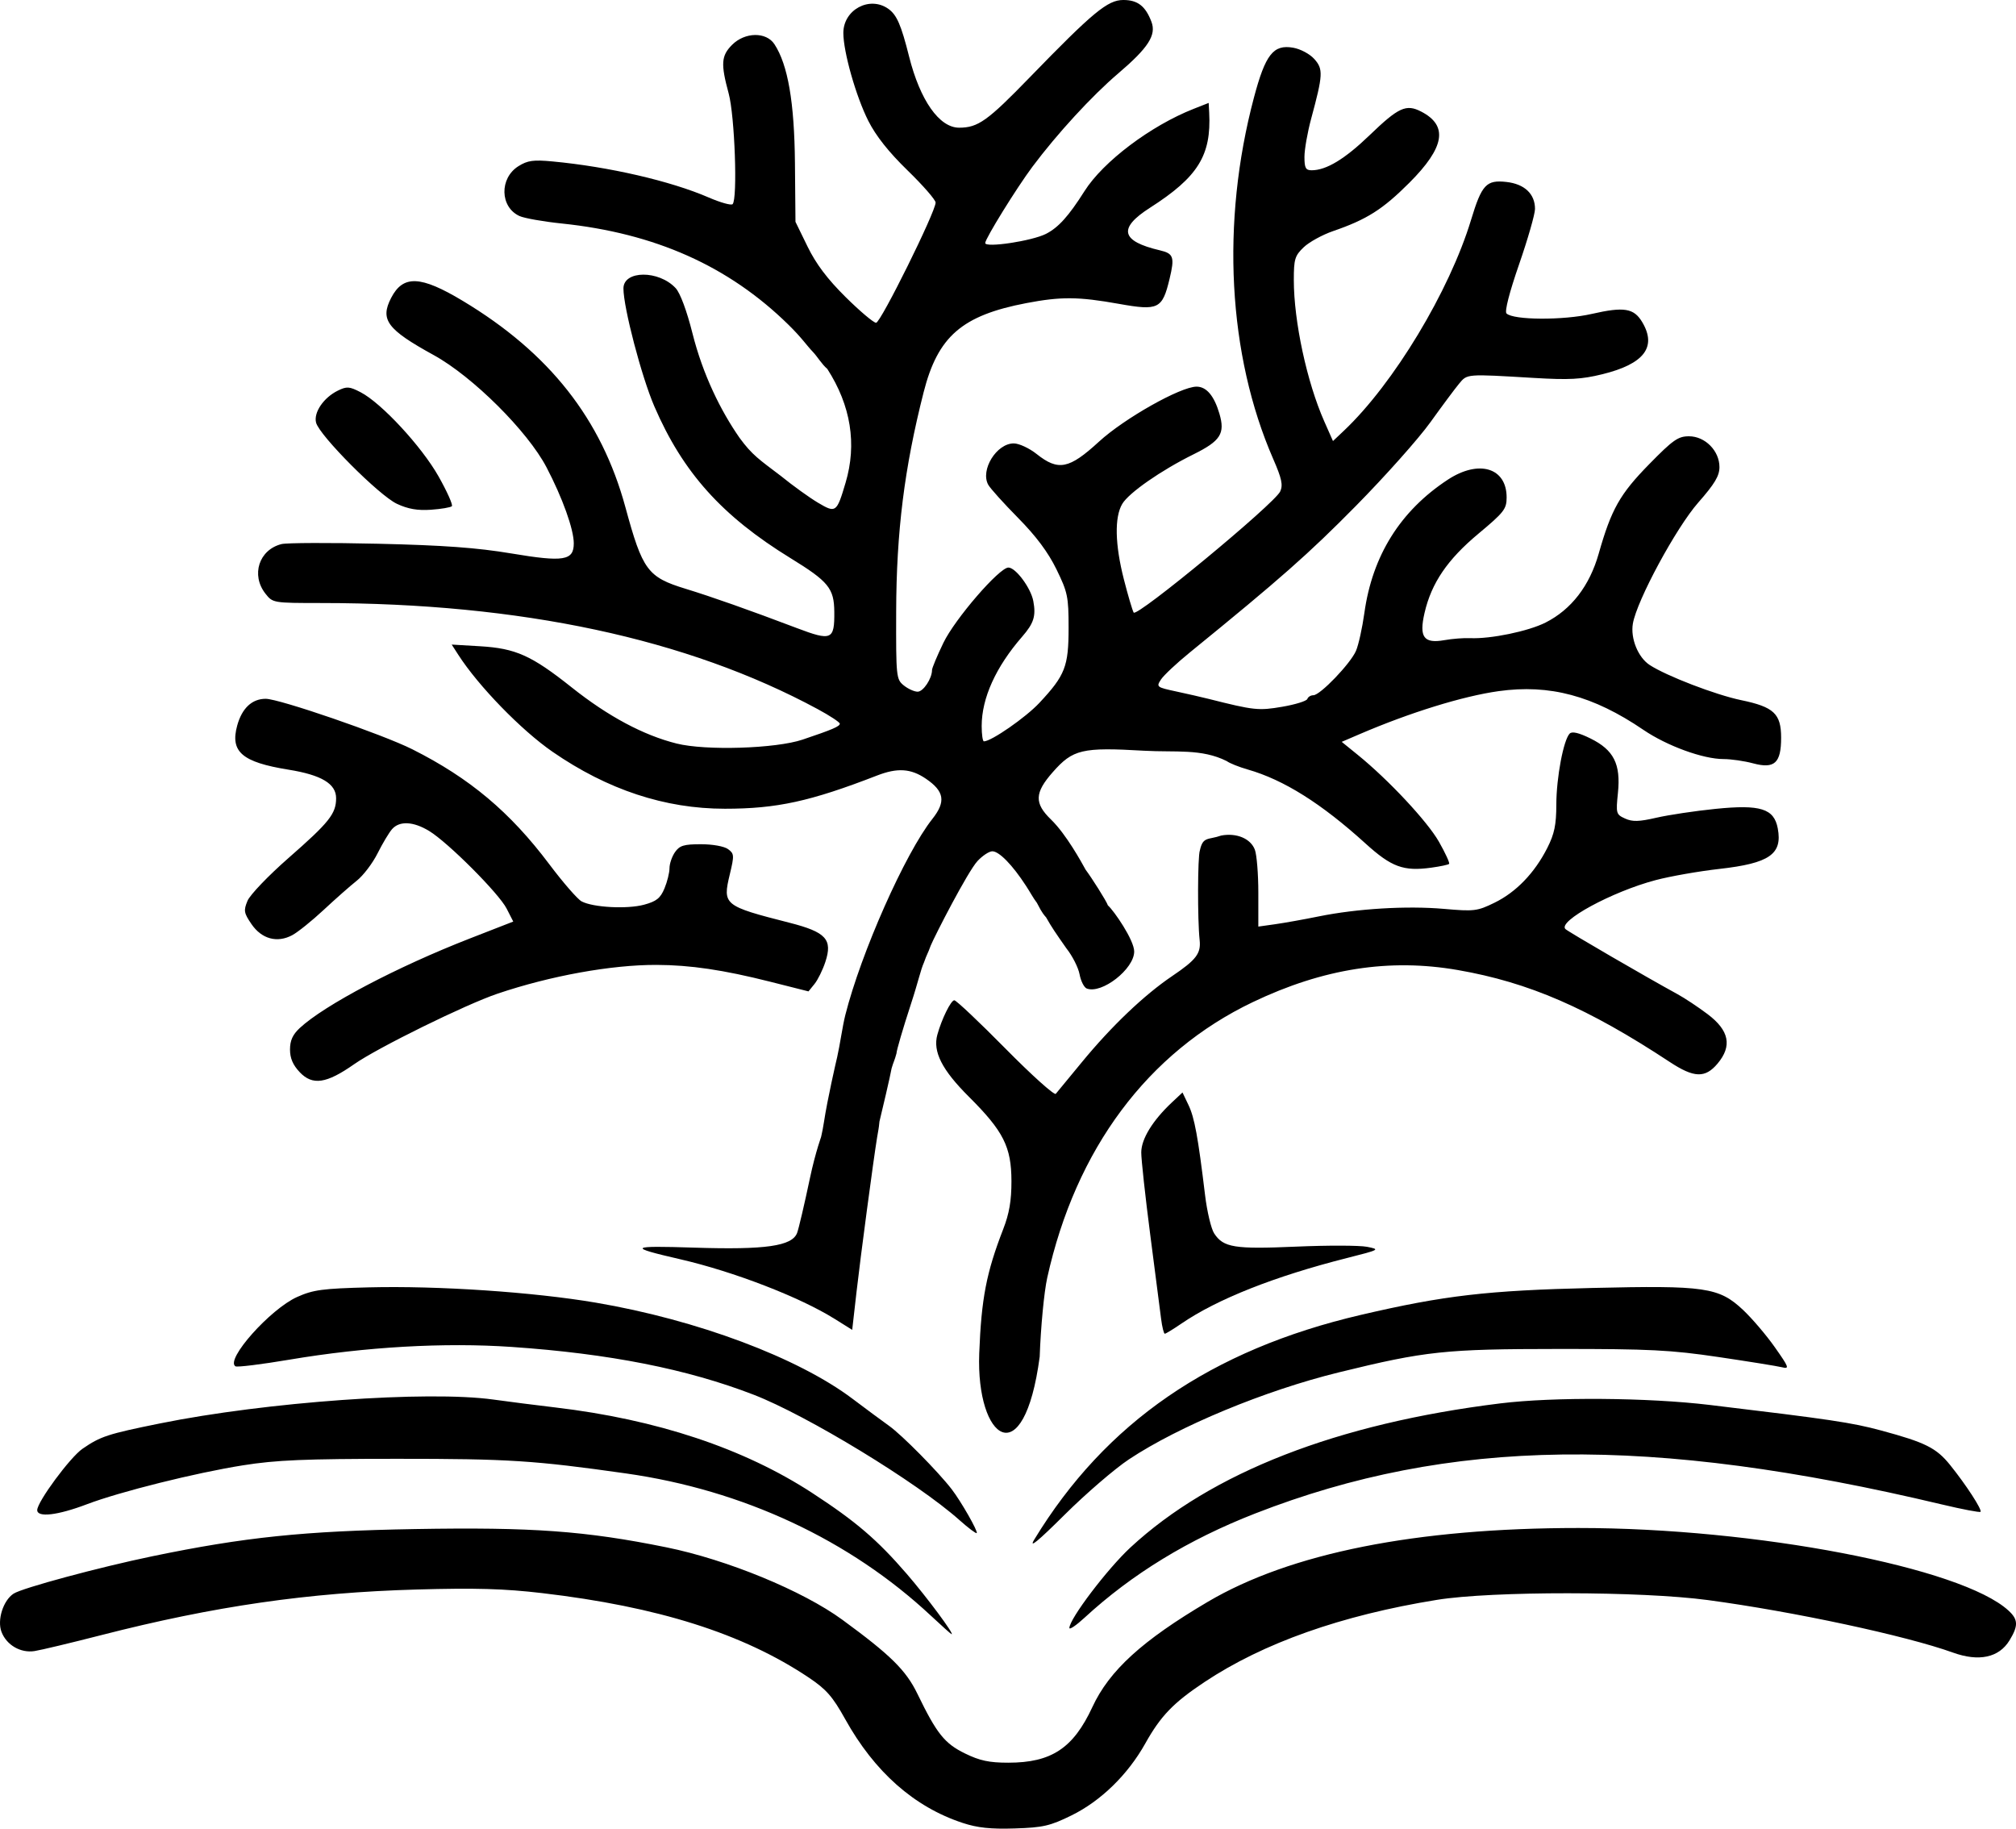 <?xml version="1.0" encoding="UTF-8" standalone="no"?>
<!-- Created with Inkscape (http://www.inkscape.org/) -->

<svg
   viewBox="0 0 200.51 181.866"
   version="1.1"
   class="icon"
   id="svg5"
   xml:space="preserve"
   xmlns="http://www.w3.org/2000/svg"
   xmlns:svg="http://www.w3.org/2000/svg"><defs
     id="defs2" /><g
     id="g480"
     style="display:inline"
     transform="translate(-4.537,-48.073)"><path
       style="display:inline;stroke-width:0.353"
       d="m 100.273,229.368 c -4.819,-1.59 -8.755,-5.069 -11.674,-10.319 -1.254,-2.254 -1.878,-2.966 -3.63,-4.139 -6.528,-4.37 -14.989,-7.048 -26.535,-8.398 -3.745,-0.438 -6.604,-0.52 -12.447,-0.355 -10.795,0.303 -20.139,1.655 -31.397,4.541 -3.007,0.771 -5.985,1.483 -6.617,1.581 -1.387,0.217 -2.788,-0.597 -3.287,-1.908 -0.449,-1.18 0.168,-3.129 1.204,-3.803 0.864,-0.563 8.528,-2.628 13.815,-3.722 9.162,-1.897 15.079,-2.509 26.106,-2.701 11.652,-0.203 16.956,0.182 25.001,1.816 6.052,1.23 13.565,4.322 17.509,7.208 4.8,3.512 6.326,5.018 7.464,7.366 1.919,3.958 2.697,4.934 4.73,5.928 1.467,0.718 2.404,0.918 4.303,0.918 4.294,0 6.466,-1.436 8.364,-5.53 1.686,-3.637 4.957,-6.62 11.476,-10.467 8.218,-4.849 20.72,-7.34 36.865,-7.344 17.641,-0.004 38.101,3.923 42.774,8.21 0.972,0.892 0.994,1.508 0.103,2.968 -1.044,1.713 -3.044,2.144 -5.624,1.213 -4.653,-1.679 -15.877,-4.084 -24.377,-5.223 -6.669,-0.894 -21.484,-0.905 -26.955,-0.02 -9.486,1.534 -17.255,4.282 -23.111,8.174 -3.089,2.054 -4.354,3.366 -5.886,6.105 -1.737,3.106 -4.419,5.721 -7.336,7.155 -2.137,1.05 -2.825,1.208 -5.644,1.299 -2.399,0.077 -3.712,-0.062 -5.193,-0.551 z m -3.134,-20.591 c -8.087,-7.558 -18.703,-12.515 -30.339,-14.164 -9.13,-1.294 -11.691,-1.458 -22.754,-1.455 -9.205,0.002 -12.038,0.122 -15.346,0.648 -4.722,0.75 -12.234,2.624 -15.522,3.873 -2.904,1.103 -4.939,1.342 -4.939,0.58 0,-0.82 3.269,-5.249 4.498,-6.095 1.804,-1.241 2.499,-1.469 7.72,-2.526 10.523,-2.131 26.599,-3.282 33.144,-2.373 1.536,0.213 4.3,0.566 6.144,0.783 10.121,1.194 18.773,4.072 25.576,8.508 4.348,2.835 6.47,4.653 9.416,8.065 1.988,2.303 4.753,6.023 4.448,5.984 -0.058,-0.007 -0.978,-0.83 -2.045,-1.827 z m 13.758,1.209 c 0,-0.904 3.777,-5.883 6.079,-8.015 8.054,-7.456 20.559,-12.326 36.784,-14.325 5.289,-0.651 14.666,-0.582 20.814,0.154 12.064,1.445 14.126,1.752 17.047,2.539 4.404,1.187 5.497,1.732 6.864,3.424 1.582,1.96 3.22,4.48 3.032,4.667 -0.081,0.081 -1.811,-0.249 -3.844,-0.733 -28.996,-6.902 -48.975,-6.639 -68.301,0.901 -6.642,2.592 -12.251,6.019 -16.976,10.372 -0.825,0.76 -1.499,1.216 -1.499,1.013 z m -3.495,-8.792 c 7.086,-11.65 17.585,-18.873 32.485,-22.349 8.292,-1.934 12.569,-2.432 23.045,-2.679 11.189,-0.265 12.567,-0.064 14.959,2.177 0.892,0.836 2.318,2.509 3.169,3.718 1.421,2.019 1.478,2.181 0.706,1.991 -0.463,-0.114 -3.302,-0.571 -6.309,-1.016 -4.75,-0.702 -6.834,-0.808 -15.875,-0.803 -11.337,0.006 -13.24,0.208 -21.872,2.325 -7.352,1.803 -15.915,5.351 -20.894,8.657 -1.411,0.937 -4.289,3.416 -6.396,5.51 -2.666,2.649 -3.582,3.4 -3.017,2.469 z m -7.441,-1.942 c -4.177,-3.73 -15.156,-10.417 -20.473,-12.47 -6.621,-2.557 -14.35,-4.083 -24.057,-4.75 -6.694,-0.46 -14.545,-0.011 -22.097,1.264 -2.787,0.471 -5.207,0.769 -5.379,0.663 -1.041,-0.643 3.46,-5.7 6.141,-6.898 1.595,-0.713 2.527,-0.838 7.127,-0.954 6.88,-0.174 16.358,0.465 22.571,1.52 10.093,1.715 20.129,5.476 25.559,9.579 1.248,0.943 2.873,2.145 3.611,2.673 1.292,0.922 4.863,4.538 6.226,6.303 0.929,1.204 2.646,4.211 2.489,4.361 -0.072,0.069 -0.845,-0.513 -1.719,-1.292 z"
       id="path454" /></g><g
     id="g483"
     style="display:inline;"
     transform="translate(-3.549,-51.037)"><path
       style="stroke-width:0.353"
       d="m 138.994,179.073 c -92.662,-119.382 -46.331,-59.691 0,0 z m -38.052,6.585 c 0.214,-5.489 0.707,-8.046 2.389,-12.384 0.601,-1.549 0.819,-2.826 0.816,-4.763 -0.006,-3.415 -0.789,-4.967 -4.237,-8.403 -2.673,-2.663 -3.598,-4.485 -3.132,-6.167 0.433,-1.564 1.349,-3.422 1.686,-3.422 0.191,0 2.481,2.163 5.089,4.806 2.608,2.643 4.86,4.667 5.004,4.498 0.144,-0.169 1.305,-1.578 2.58,-3.13 2.95,-3.591 6.205,-6.695 9.002,-8.585 2.395,-1.618 2.872,-2.246 2.725,-3.586 -0.219,-1.997 -0.201,-8.334 0.025,-8.908 0.308,-1.419 0.812,-1.017 2.12,-1.478 1.531,-0.287 2.926,0.299 3.347,1.407 0.191,0.501 0.346,2.427 0.346,4.28 v 3.368 l 1.676,-0.236 c 0.922,-0.13 2.866,-0.478 4.322,-0.774 3.823,-0.777 8.768,-1.075 12.457,-0.752 3.023,0.265 3.317,0.229 5.046,-0.617 2.142,-1.048 3.98,-2.957 5.238,-5.439 0.711,-1.404 0.895,-2.291 0.9,-4.334 0.006,-2.674 0.715,-6.43 1.331,-7.045 0.239,-0.239 0.917,-0.079 2.067,0.489 2.318,1.144 3.022,2.54 2.729,5.41 -0.209,2.048 -0.182,2.146 0.709,2.552 0.735,0.335 1.382,0.318 3.128,-0.084 1.211,-0.278 3.844,-0.672 5.853,-0.876 4.485,-0.455 5.837,-0.032 6.207,1.941 0.481,2.562 -0.826,3.469 -5.801,4.029 -2.037,0.229 -4.895,0.731 -6.35,1.116 -4.338,1.146 -9.777,4.101 -8.964,4.87 0.294,0.278 8.088,4.805 11.143,6.472 0.713,0.389 2.063,1.285 2.999,1.991 2.148,1.62 2.457,3.163 0.983,4.915 -1.233,1.466 -2.339,1.427 -4.758,-0.166 -8.148,-5.367 -13.999,-7.907 -21.056,-9.137 -6.815,-1.188 -13.399,-0.161 -20.401,3.183 -10.452,4.992 -17.617,14.599 -20.455,27.424 -0.311,1.406 -0.648,4.938 -0.748,7.849 -1.571,11.829 -6.334,8.258 -6.014,-0.316 z m 18.087,-3.476 c -0.105,-0.825 -0.592,-4.595 -1.082,-8.378 -0.49,-3.784 -0.89,-7.451 -0.889,-8.149 0.002,-1.342 1.131,-3.181 3.065,-4.994 l 1.037,-0.972 0.601,1.259 c 0.594,1.245 0.945,3.156 1.644,8.95 0.197,1.635 0.605,3.349 0.906,3.808 0.921,1.406 2.008,1.581 8.149,1.314 3.134,-0.137 6.309,-0.128 7.056,0.018 1.324,0.26 1.275,0.287 -1.994,1.114 -7.183,1.816 -12.908,4.084 -16.468,6.521 -0.811,0.555 -1.555,1.01 -1.654,1.01 -0.099,0 -0.265,-0.675 -0.37,-1.499 z m -32.484,0.015 c -3.445,-2.156 -10.033,-4.698 -15.346,-5.922 -5.278,-1.216 -5.096,-1.363 1.426,-1.154 7.061,0.227 9.706,-0.152 10.203,-1.461 0.16,-0.421 0.736,-2.881 1.28,-5.466 0.544,-2.585 1.22,-4.423 1.116,-4.086 -0.102,0.33 0.11,-0.389 0.276,-1.483 0.338,-2.237 1.208,-6.024 1.315,-6.461 0.279,-1.228 0.522,-3.033 0.804,-4.16 1.565,-6.205 5.957,-16.104 8.66,-19.517 1.365,-1.723 1.199,-2.752 -0.648,-4.006 -1.494,-1.015 -2.822,-1.101 -4.853,-0.313 -6.639,2.575 -9.97,3.302 -15.133,3.302 -5.959,0 -11.674,-1.889 -17.146,-5.668 -3.1,-2.141 -7.364,-6.529 -9.367,-9.639 l -0.657,-1.02 2.807,0.166 c 3.561,0.211 5.126,0.913 9.137,4.101 3.612,2.871 7.124,4.749 10.427,5.576 2.89,0.724 9.856,0.507 12.524,-0.39 2.954,-0.993 3.704,-1.314 3.704,-1.586 0,-0.143 -0.992,-0.796 -2.205,-1.451 -12.979,-7.007 -29.521,-10.541 -49.363,-10.548 -4.792,-0.002 -4.83,-0.008 -5.556,-0.931 -1.46,-1.855 -0.645,-4.369 1.598,-4.932 0.515,-0.129 4.845,-0.144 9.622,-0.033 6.493,0.151 9.835,0.395 13.236,0.965 5.216,0.874 6.21,0.713 6.21,-1.005 0,-1.396 -1.119,-4.517 -2.711,-7.561 -1.881,-3.596 -7.347,-9.033 -11.223,-11.163 -4.636,-2.548 -5.354,-3.513 -4.23,-5.688 1.189,-2.299 2.928,-2.225 7.133,0.303 8.604,5.171 13.78,11.741 16.166,20.518 1.705,6.272 2.206,6.952 5.978,8.108 2.643,0.81 6.317,2.107 11.057,3.904 3.472,1.316 3.768,1.189 3.741,-1.614 -0.023,-2.338 -0.572,-3.01 -4.369,-5.344 -6.809,-4.186 -10.694,-8.517 -13.531,-15.088 -1.269,-2.94 -3.072,-9.82 -3.072,-11.724 0,-1.816 3.518,-1.838 5.194,-0.032 0.45,0.485 1.105,2.243 1.666,4.473 1.051,4.179 2.826,7.734 4.679,10.402 1.261,1.732 1.991,2.187 4.104,3.793 1.195,0.97 2.863,2.173 3.707,2.672 1.778,1.054 1.857,0.997 2.742,-1.982 1.144,-3.848 0.529,-7.682 -1.818,-11.328 -0.544,-0.457 -1.004,-1.244 -1.411,-1.668 -0.671,-0.698 -1.099,-1.398 -2.458,-2.73 -5.946,-5.834 -13.267,-9.1 -22.558,-10.063 -1.822,-0.189 -3.705,-0.522 -4.185,-0.741 -1.95,-0.889 -2.011,-3.765 -0.105,-4.959 0.91,-0.57 1.482,-0.65 3.388,-0.471 5.603,0.525 11.749,1.943 15.537,3.586 1.166,0.506 2.235,0.804 2.375,0.663 0.509,-0.509 0.216,-8.775 -0.39,-11.007 -0.801,-2.95 -0.745,-3.754 0.341,-4.84 1.276,-1.276 3.393,-1.307 4.209,-0.062 1.344,2.051 1.986,5.778 2.041,11.838 l 0.052,5.827 1.202,2.463 c 0.846,1.733 1.968,3.221 3.785,5.021 1.421,1.407 2.785,2.558 3.031,2.558 0.454,-2e-5 5.927,-11.053 5.92,-11.956 -0.002,-0.27 -1.257,-1.709 -2.788,-3.197 -1.875,-1.823 -3.15,-3.431 -3.905,-4.927 -1.225,-2.427 -2.484,-6.858 -2.484,-8.744 0,-2.307 2.6,-3.713 4.459,-2.411 0.85,0.595 1.287,1.594 2.08,4.755 1.094,4.358 3.005,7.077 4.975,7.077 1.879,0 2.819,-0.67 7.011,-4.991 6.311,-6.506 7.765,-7.709 9.318,-7.709 1.429,0 2.205,0.601 2.8,2.167 0.503,1.324 -0.311,2.587 -3.318,5.149 -2.601,2.216 -6.059,5.978 -8.517,9.265 -1.57,2.101 -4.698,7.154 -4.698,7.59 0,0.498 4.658,-0.204 6.044,-0.911 1.236,-0.63 2.255,-1.762 3.834,-4.256 1.858,-2.935 6.578,-6.492 10.848,-8.176 l 1.499,-0.591 0.051,0.967 c 0.225,4.251 -1.118,6.408 -5.891,9.461 -3.196,2.044 -2.896,3.324 0.993,4.233 1.357,0.317 1.476,0.671 0.958,2.832 -0.72,3.003 -1.105,3.193 -5.041,2.49 -4.026,-0.719 -5.761,-0.733 -9.205,-0.074 -6.401,1.225 -8.801,3.307 -10.215,8.862 -1.919,7.541 -2.71,13.866 -2.732,21.839 -0.018,6.474 0.007,6.715 0.754,7.32 0.425,0.344 1.047,0.626 1.383,0.626 0.561,0 1.429,-1.309 1.429,-2.155 0,-0.197 0.509,-1.415 1.132,-2.706 1.146,-2.376 5.56,-7.486 6.466,-7.486 0.723,0 2.231,2.029 2.475,3.331 0.279,1.49 0.055,2.207 -1.112,3.548 -2.618,3.009 -4.022,6.109 -4.022,8.882 0,0.839 0.1,1.525 0.222,1.525 0.734,0 4.153,-2.371 5.51,-3.821 2.571,-2.749 2.912,-3.622 2.912,-7.468 0,-3.098 -0.091,-3.538 -1.206,-5.819 -0.828,-1.696 -2.022,-3.295 -3.817,-5.115 -1.437,-1.456 -2.773,-2.941 -2.97,-3.298 -0.807,-1.467 0.826,-4.112 2.538,-4.112 0.523,0 1.546,0.475 2.28,1.058 2.15,1.709 3.225,1.495 6.194,-1.229 2.524,-2.317 8.124,-5.474 9.708,-5.474 0.981,0 1.746,0.902 2.272,2.682 0.586,1.983 0.12,2.716 -2.576,4.05 -3.227,1.596 -6.436,3.829 -7.088,4.933 -0.781,1.322 -0.723,4.032 0.162,7.497 0.404,1.581 0.843,3.069 0.975,3.306 0.291,0.519 14.022,-10.83 14.577,-12.049 0.289,-0.635 0.149,-1.286 -0.698,-3.226 -4.51,-10.338 -5.213,-23.533 -1.916,-35.944 1.141,-4.295 1.933,-5.302 3.897,-4.958 0.733,0.128 1.655,0.621 2.107,1.125 0.899,1.004 0.87,1.562 -0.315,5.943 -0.366,1.354 -0.666,3.061 -0.666,3.792 0,1.102 0.123,1.33 0.717,1.33 1.456,0 3.295,-1.113 5.755,-3.481 2.892,-2.786 3.643,-3.129 5.142,-2.354 2.703,1.398 2.343,3.554 -1.181,7.078 -2.653,2.653 -4.228,3.651 -7.582,4.805 -1.07,0.368 -2.387,1.093 -2.927,1.61 -0.879,0.842 -0.982,1.184 -0.981,3.256 7e-4,4.12 1.299,10.148 3.025,14.052 l 0.869,1.964 1.089,-1.03 c 4.946,-4.675 10.493,-13.872 12.643,-20.962 1.067,-3.518 1.518,-4.001 3.525,-3.775 1.794,0.202 2.837,1.187 2.837,2.679 0,0.518 -0.711,2.996 -1.581,5.506 -0.972,2.807 -1.455,4.69 -1.254,4.891 0.669,0.669 5.635,0.697 8.477,0.048 3.226,-0.737 4.201,-0.575 5.033,0.833 1.46,2.471 0.166,4.15 -3.983,5.166 -2.081,0.51 -3.294,0.575 -6.817,0.366 -6.753,-0.401 -6.604,-0.413 -7.427,0.576 -0.406,0.488 -1.691,2.214 -2.855,3.836 -1.164,1.623 -4.498,5.366 -7.408,8.318 -4.691,4.759 -7.509,7.245 -16.522,14.578 -1.301,1.058 -2.589,2.266 -2.863,2.684 -0.482,0.736 -0.434,0.773 1.506,1.189 1.102,0.236 2.559,0.57 3.238,0.741 4.514,1.14 4.958,1.187 7.326,0.781 1.3,-0.223 2.419,-0.572 2.487,-0.775 0.068,-0.204 0.338,-0.37 0.6,-0.37 0.673,0 3.69,-3.142 4.238,-4.414 0.252,-0.584 0.627,-2.28 0.834,-3.768 0.794,-5.709 3.579,-10.157 8.3,-13.257 3.083,-2.024 5.849,-1.191 5.849,1.763 0,1.155 -0.253,1.481 -2.806,3.61 -3.084,2.572 -4.672,4.907 -5.358,7.877 -0.558,2.416 -0.079,3.074 1.973,2.711 0.785,-0.139 1.936,-0.229 2.556,-0.2 2.037,0.094 5.794,-0.682 7.513,-1.553 2.558,-1.296 4.371,-3.647 5.279,-6.847 1.254,-4.417 2.103,-5.923 5.017,-8.896 2.377,-2.426 2.882,-2.78 3.963,-2.78 1.602,0 3.03,1.443 3.03,3.063 0,0.878 -0.471,1.666 -2.11,3.531 -2.204,2.509 -6.108,9.737 -6.501,12.037 -0.251,1.471 0.514,3.358 1.669,4.114 1.66,1.088 6.567,2.974 9.104,3.499 3.25,0.673 3.972,1.352 3.972,3.739 0,2.517 -0.655,3.116 -2.785,2.546 -0.877,-0.235 -2.201,-0.426 -2.942,-0.426 -2.037,0 -5.623,-1.308 -7.976,-2.909 -4.993,-3.397 -9.328,-4.554 -14.401,-3.845 -3.558,0.498 -8.817,2.126 -13.836,4.284 l -1.764,0.758 1.587,1.287 c 3.065,2.485 6.929,6.619 8.083,8.648 0.641,1.127 1.096,2.119 1.011,2.203 -0.085,0.085 -0.883,0.254 -1.775,0.376 -2.764,0.379 -3.953,-0.059 -6.539,-2.405 -4.388,-3.983 -8.129,-6.333 -11.716,-7.36 -0.873,-0.25 -1.81,-0.625 -2.083,-0.834 -2.511,-1.261 -5.1,-0.855 -8.212,-1.032 -6.188,-0.358 -7.089,-0.147 -9.1,2.138 -1.805,2.05 -1.843,3.081 -0.173,4.7 1.527,1.481 3.044,4.264 3.453,5.005 0.561,0.736 2.073,3.115 2.211,3.54 0.603,0.526 2.614,3.455 2.614,4.586 0,1.739 -3.223,4.254 -4.717,3.681 -0.267,-0.102 -0.589,-0.738 -0.715,-1.412 -0.126,-0.674 -0.717,-1.838 -1.313,-2.586 -1.088,-1.553 -1.454,-2.083 -2.013,-3.072 -0.498,-0.555 -0.661,-0.998 -0.921,-1.455 -0.378,-0.494 -0.662,-1.05 -1.082,-1.69 -1.347,-2.076 -2.672,-3.434 -3.35,-3.434 -0.315,0 -0.978,0.437 -1.473,0.97 -0.973,1.05 -4.257,7.444 -4.658,8.42 -0.308,0.86 -0.351,0.771 -0.667,1.669 -0.344,0.77 -0.54,1.825 -1.316,4.196 -0.776,2.372 -1.414,4.553 -1.417,4.847 -0.185,0.706 -0.303,0.844 -0.487,1.493 -0.093,0.589 -1.03,4.586 -1.207,5.283 -0.081,0.856 -0.106,0.753 -0.236,1.59 -0.375,2.308 -1.648,11.864 -2.044,15.35 l -0.43,3.779 -1.764,-1.104 z M 33.363,157.674 c -0.68,-0.714 -0.97,-1.388 -0.97,-2.256 0,-0.896 0.267,-1.486 0.97,-2.139 2.457,-2.283 9.685,-6.088 16.923,-8.908 l 4.311,-1.68 -0.658,-1.289 c -0.775,-1.519 -5.839,-6.589 -7.715,-7.725 -1.571,-0.951 -2.943,-1.017 -3.682,-0.178 -0.299,0.34 -0.947,1.423 -1.441,2.409 -0.493,0.985 -1.424,2.209 -2.069,2.719 -0.644,0.51 -2.124,1.815 -3.288,2.901 -1.164,1.085 -2.573,2.218 -3.13,2.516 -1.499,0.803 -3.044,0.381 -4.058,-1.107 -0.751,-1.103 -0.791,-1.342 -0.391,-2.309 0.246,-0.594 2.078,-2.507 4.071,-4.252 4.064,-3.558 4.742,-4.41 4.742,-5.956 0,-1.436 -1.453,-2.308 -4.732,-2.836 -4.627,-0.746 -5.825,-1.779 -5.103,-4.396 0.475,-1.72 1.471,-2.653 2.833,-2.653 1.352,0 11.64,3.543 14.582,5.021 5.698,2.864 9.721,6.24 13.624,11.434 1.366,1.817 2.81,3.478 3.21,3.692 1.133,0.606 4.53,0.788 6.215,0.332 1.231,-0.333 1.623,-0.645 2.028,-1.615 0.276,-0.661 0.502,-1.569 0.502,-2.017 0,-0.448 0.247,-1.168 0.549,-1.599 0.459,-0.656 0.881,-0.784 2.578,-0.784 1.165,0 2.312,0.207 2.693,0.485 0.619,0.452 0.631,0.621 0.179,2.504 -0.732,3.05 -0.608,3.151 5.928,4.818 3.65,0.931 4.314,1.656 3.573,3.902 -0.263,0.796 -0.747,1.78 -1.077,2.187 l -0.599,0.74 -3.825,-0.966 c -4.641,-1.173 -7.936,-1.659 -11.296,-1.669 -4.495,-0.012 -10.542,1.083 -15.812,2.864 -3.169,1.071 -11.925,5.378 -14.253,7.011 -2.76,1.936 -4.138,2.139 -5.414,0.799 z m 9.66,-56.532 c -1.76,-0.821 -7.699,-6.783 -8.036,-8.067 -0.265,-1.008 0.747,-2.494 2.172,-3.192 0.883,-0.432 1.144,-0.413 2.261,0.167 2.071,1.075 6.064,5.388 7.748,8.369 0.85,1.505 1.445,2.838 1.323,2.961 -0.123,0.123 -1.057,0.282 -2.075,0.353 -1.335,0.093 -2.281,-0.071 -3.392,-0.59 z"
       id="path179" /></g></svg>
